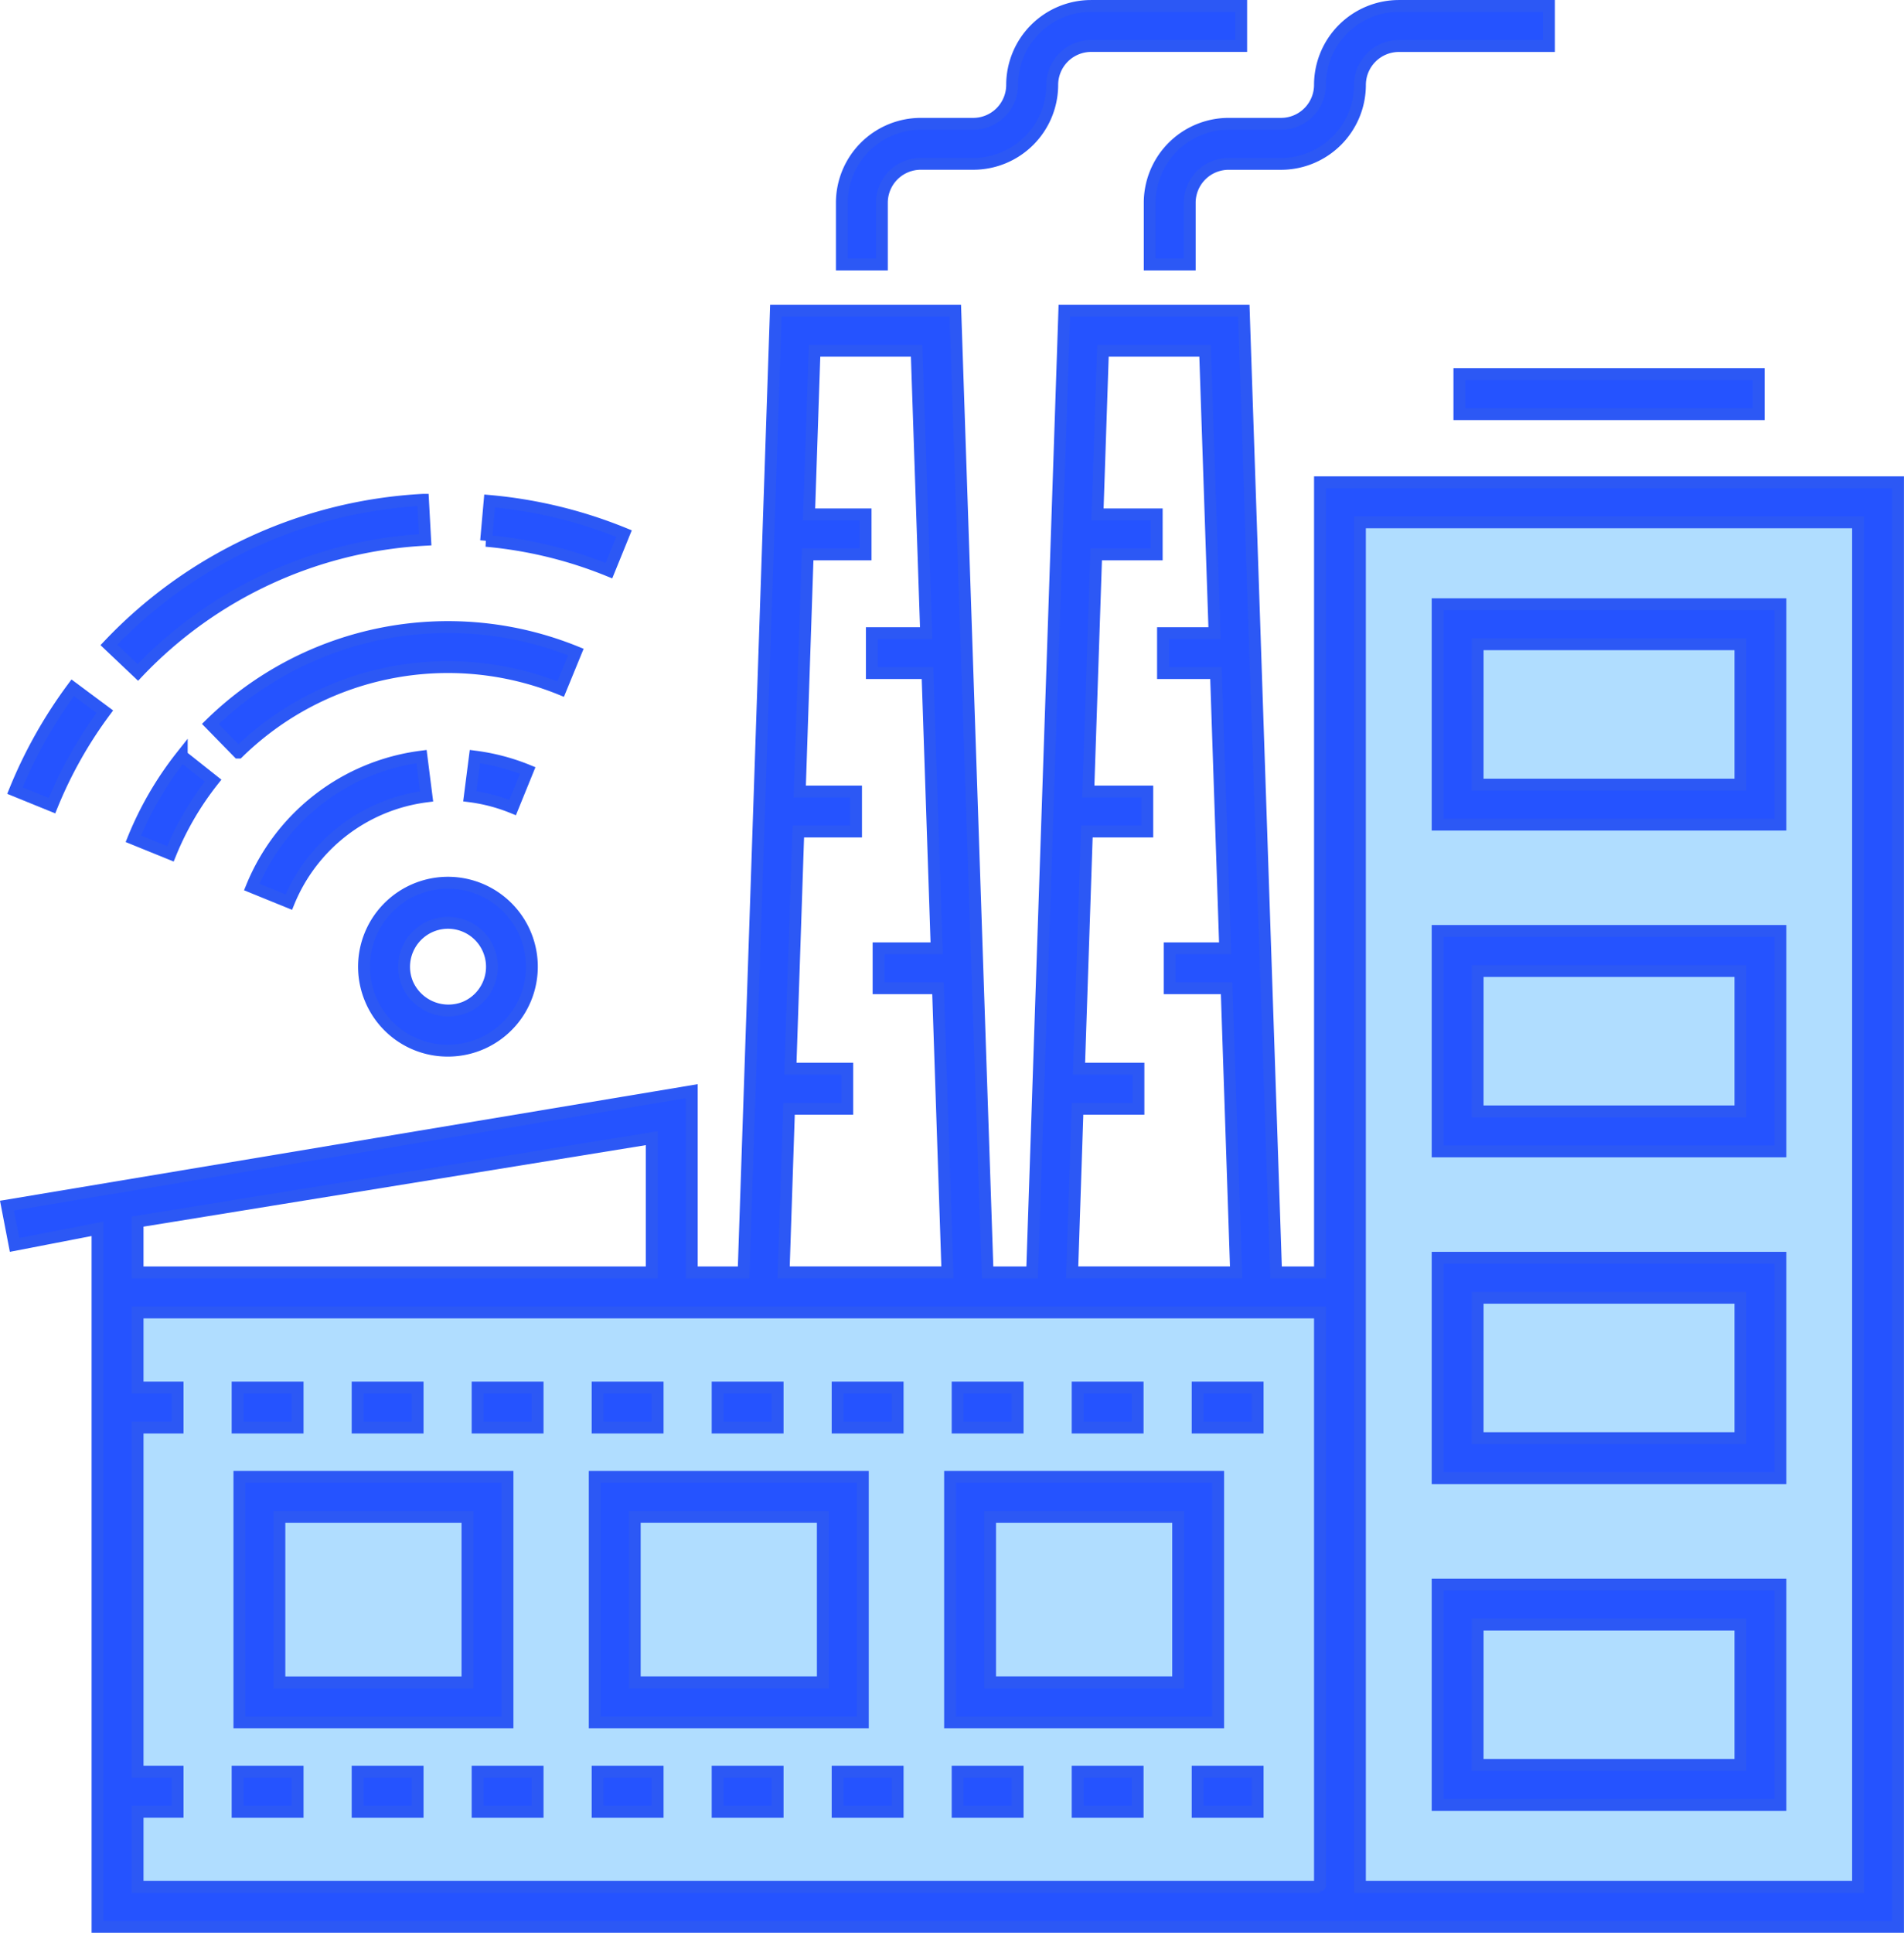 <svg xmlns="http://www.w3.org/2000/svg" width="80.321" height="81.501" viewBox="0 0 80.321 81.501"><g transform="translate(-527.783 -957.808)"><path d="M3134,2253.5h50.419v-33.675h22.971v59.327h-74.862v-26.592Z" transform="translate(-2600 -1241)" fill="#b0ddff" stroke="#2c58f5" stroke-width="0.5"/><g transform="translate(526.352 957.059)"><path d="M73.255,40.194h14.46V30.9H73.255Zm1.688-7.606H86.027v5.919H74.942Z" transform="translate(-11.177 -4.672)" fill="#2553ff" stroke="#2c58f5" stroke-width="0.5"/><path d="M73.255,56.524h14.46V47.23H73.255Zm1.688-7.606H86.027v5.919H74.942Z" transform="translate(-11.177 -7.224)" fill="#2553ff" stroke="#2c58f5" stroke-width="0.5"/><path d="M73.255,72.854h14.46V63.561H73.255Zm1.688-7.606H86.027v5.918H74.942Z" transform="translate(-11.177 -9.775)" fill="#2553ff" stroke="#2c58f5" stroke-width="0.5"/><path d="M73.255,89.184h14.46V79.891H73.255Zm1.688-7.606H86.027V87.5H74.942Z" transform="translate(-11.177 -12.327)" fill="#2553ff" stroke="#2c58f5" stroke-width="0.5"/><path d="M13.346,84.865H24.656V74.509H13.346ZM15.034,76.2h7.934v6.981H15.034Z" transform="translate(-1.816 -11.486)" fill="#2553ff" stroke="#2c58f5" stroke-width="0.5"/><path d="M42.422,74.509H31.112V84.865H42.422Zm-1.687,8.669H32.8V76.2h7.934Z" transform="translate(-4.592 -11.486)" fill="#2553ff" stroke="#2c58f5" stroke-width="0.5"/><path d="M60.188,74.509H48.878V84.865H60.188ZM58.5,83.178H50.566V76.2H58.5Z" transform="translate(-7.368 -11.486)" fill="#2553ff" stroke="#2c58f5" stroke-width="0.5"/><path d="M2.045,55.622l3.5-.677V84.379H81.5V23.465H57.115V56.782H55.263L53.9,16.228h-7.57L44.971,56.782H43.092L41.731,16.228h-7.57L32.8,56.782H30.614V49.14L1.725,53.965ZM58.8,56.782V25.153H79.814V82.692H58.8Zm-11.911-6.9h2.568V48.191H46.948l.335-10H49.83V36.505H47.34l.335-10h2.553V24.819h-2.5l.232-6.9h4.307l.4,11.907H50.493V31.51h2.234l.389,11.606H50.776V44.8h2.4l.4,11.979H46.66Zm-12.172,0h2.457V48.191h-2.4l.335-10h2.435V36.505H35.169l.335-10h2.442V24.819H35.561l.232-6.9H40.1l.4,11.907H38.211V31.51h2.345l.389,11.606H38.493V44.8H41l.4,11.979H34.488ZM7.235,54.64l21.691-3.518v5.659H7.235Zm0,24.884H8.923V77.837H7.235V63.324H8.923V61.636H7.235V58.47H57.115c0,2.394,0,24.313,0,24.222H7.235Z" transform="translate(0 -2.379)" fill="#2553ff" stroke="#2c58f5" stroke-width="0.5"/><path d="M31.5,27.114a19.662,19.662,0,0,0-5.671-1.376l-.149,1.681a17.977,17.977,0,0,1,5.184,1.259Z" transform="translate(-3.743 -3.865)" fill="#2553ff" stroke="#2c58f5" stroke-width="0.5"/><path d="M8.043,32.959a18.032,18.032,0,0,1,12.12-5.593l-.092-1.685A19.713,19.713,0,0,0,6.82,31.8Z" transform="translate(-0.796 -3.856)" fill="#2553ff" stroke="#2c58f5" stroke-width="0.5"/><path d="M4.56,35.075A19.753,19.753,0,0,0,2.123,39.41l1.563.636a18.049,18.049,0,0,1,2.229-3.964Z" transform="translate(-0.062 -5.324)" fill="#2553ff" stroke="#2c58f5" stroke-width="0.5"/><path d="M27.314,33.094a14.339,14.339,0,0,0-15.42,3.034l1.179,1.207a12.648,12.648,0,0,1,13.6-2.678Z" transform="translate(-1.589 -4.85)" fill="#2553ff" stroke="#2c58f5" stroke-width="0.5"/><path d="M8.044,41.973l1.563.635a12.623,12.623,0,0,1,1.8-3.087l-1.322-1.048A14.3,14.3,0,0,0,8.044,41.973Z" transform="translate(-0.987 -5.855)" fill="#2553ff" stroke="#2c58f5" stroke-width="0.5"/><path d="M27.309,39.1a8.924,8.924,0,0,0-2.228-.586l-.215,1.673a7.244,7.244,0,0,1,1.807.476Z" transform="translate(-3.616 -5.862)" fill="#2553ff" stroke="#2c58f5" stroke-width="0.5"/><path d="M21.125,38.515a8.955,8.955,0,0,0-7.16,5.5l1.563.636a7.265,7.265,0,0,1,5.81-4.458Z" transform="translate(-1.913 -5.862)" fill="#2553ff" stroke="#2c58f5" stroke-width="0.5"/><path d="M23.118,51.9a3.541,3.541,0,1,0-3.264-2.165A3.521,3.521,0,0,0,23.118,51.9ZM22.4,46.655a1.853,1.853,0,0,1,1.44,3.415,1.884,1.884,0,0,1-2.428-.988A1.855,1.855,0,0,1,22.4,46.655Z" transform="translate(-2.789 -6.847)" fill="#2553ff" stroke="#2c58f5" stroke-width="0.5"/><path d="M60.547,9.3a1.643,1.643,0,0,1,1.641-1.641H64.4a3.332,3.332,0,0,0,3.328-3.328,1.643,1.643,0,0,1,1.641-1.641H75.7V1h-6.33a3.332,3.332,0,0,0-3.329,3.329A1.643,1.643,0,0,1,64.4,5.97H62.188A3.332,3.332,0,0,0,58.859,9.3V11.9h1.688V9.3Z" transform="translate(-8.927)" fill="#2553ff" stroke="#2c58f5" stroke-width="0.5"/><path d="M60.308,1h-6.33A3.333,3.333,0,0,0,50.65,4.329,1.643,1.643,0,0,1,49.009,5.97H46.8A3.332,3.332,0,0,0,43.467,9.3V11.9h1.688V9.3A1.643,1.643,0,0,1,46.8,7.657h2.214a3.332,3.332,0,0,0,3.328-3.328,1.643,1.643,0,0,1,1.641-1.641h6.33V1Z" transform="translate(-6.522)" fill="#2553ff" stroke="#2c58f5" stroke-width="0.5"/><path d="M61.256,89.247h2.531v1.688H61.256Z" transform="translate(-9.302 -13.789)" fill="#2553ff" stroke="#2c58f5" stroke-width="0.5"/><path d="M43.256,89.247h2.531v1.688H43.256Z" transform="translate(-6.489 -13.789)" fill="#2553ff" stroke="#2c58f5" stroke-width="0.5"/><path d="M13.256,89.247h2.531v1.688H13.256Z" transform="translate(-1.802 -13.789)" fill="#2553ff" stroke="#2c58f5" stroke-width="0.5"/><path d="M55.256,89.247h2.531v1.688H55.256Z" transform="translate(-8.364 -13.789)" fill="#2553ff" stroke="#2c58f5" stroke-width="0.5"/><path d="M37.256,89.247h2.531v1.688H37.256Z" transform="translate(-5.552 -13.789)" fill="#2553ff" stroke="#2c58f5" stroke-width="0.5"/><path d="M49.256,89.247h2.531v1.688H49.256Z" transform="translate(-7.427 -13.789)" fill="#2553ff" stroke="#2c58f5" stroke-width="0.5"/><path d="M19.256,89.247h2.531v1.688H19.256Z" transform="translate(-2.739 -13.789)" fill="#2553ff" stroke="#2c58f5" stroke-width="0.5"/><path d="M25.256,89.247h2.531v1.688H25.256Z" transform="translate(-3.677 -13.789)" fill="#2553ff" stroke="#2c58f5" stroke-width="0.5"/><path d="M31.256,89.247h2.531v1.688H31.256Z" transform="translate(-4.614 -13.789)" fill="#2553ff" stroke="#2c58f5" stroke-width="0.5"/><path d="M19.256,70.045h2.531v1.688H19.256Z" transform="translate(-2.739 -10.788)" fill="#2553ff" stroke="#2c58f5" stroke-width="0.5"/><path d="M49.256,70.045h2.531v1.688H49.256Z" transform="translate(-7.427 -10.788)" fill="#2553ff" stroke="#2c58f5" stroke-width="0.5"/><path d="M43.256,70.045h2.531v1.688H43.256Z" transform="translate(-6.489 -10.788)" fill="#2553ff" stroke="#2c58f5" stroke-width="0.5"/><path d="M13.256,70.045h2.531v1.688H13.256Z" transform="translate(-1.802 -10.788)" fill="#2553ff" stroke="#2c58f5" stroke-width="0.5"/><path d="M31.256,70.045h2.531v1.688H31.256Z" transform="translate(-4.614 -10.788)" fill="#2553ff" stroke="#2c58f5" stroke-width="0.5"/><path d="M61.256,70.045h2.531v1.688H61.256Z" transform="translate(-9.302 -10.788)" fill="#2553ff" stroke="#2c58f5" stroke-width="0.5"/><path d="M55.256,70.045h2.531v1.688H55.256Z" transform="translate(-8.364 -10.788)" fill="#2553ff" stroke="#2c58f5" stroke-width="0.5"/><path d="M25.256,70.045h2.531v1.688H25.256Z" transform="translate(-3.677 -10.788)" fill="#2553ff" stroke="#2c58f5" stroke-width="0.5"/><path d="M37.256,70.045h2.531v1.688H37.256Z" transform="translate(-5.552 -10.788)" fill="#2553ff" stroke="#2c58f5" stroke-width="0.5"/><path d="M74.342,19.4H86.968v1.688H74.342Z" transform="translate(-11.346 -2.875)" fill="#2553ff" stroke="#2c58f5" stroke-width="0.5"/></g></g></svg>